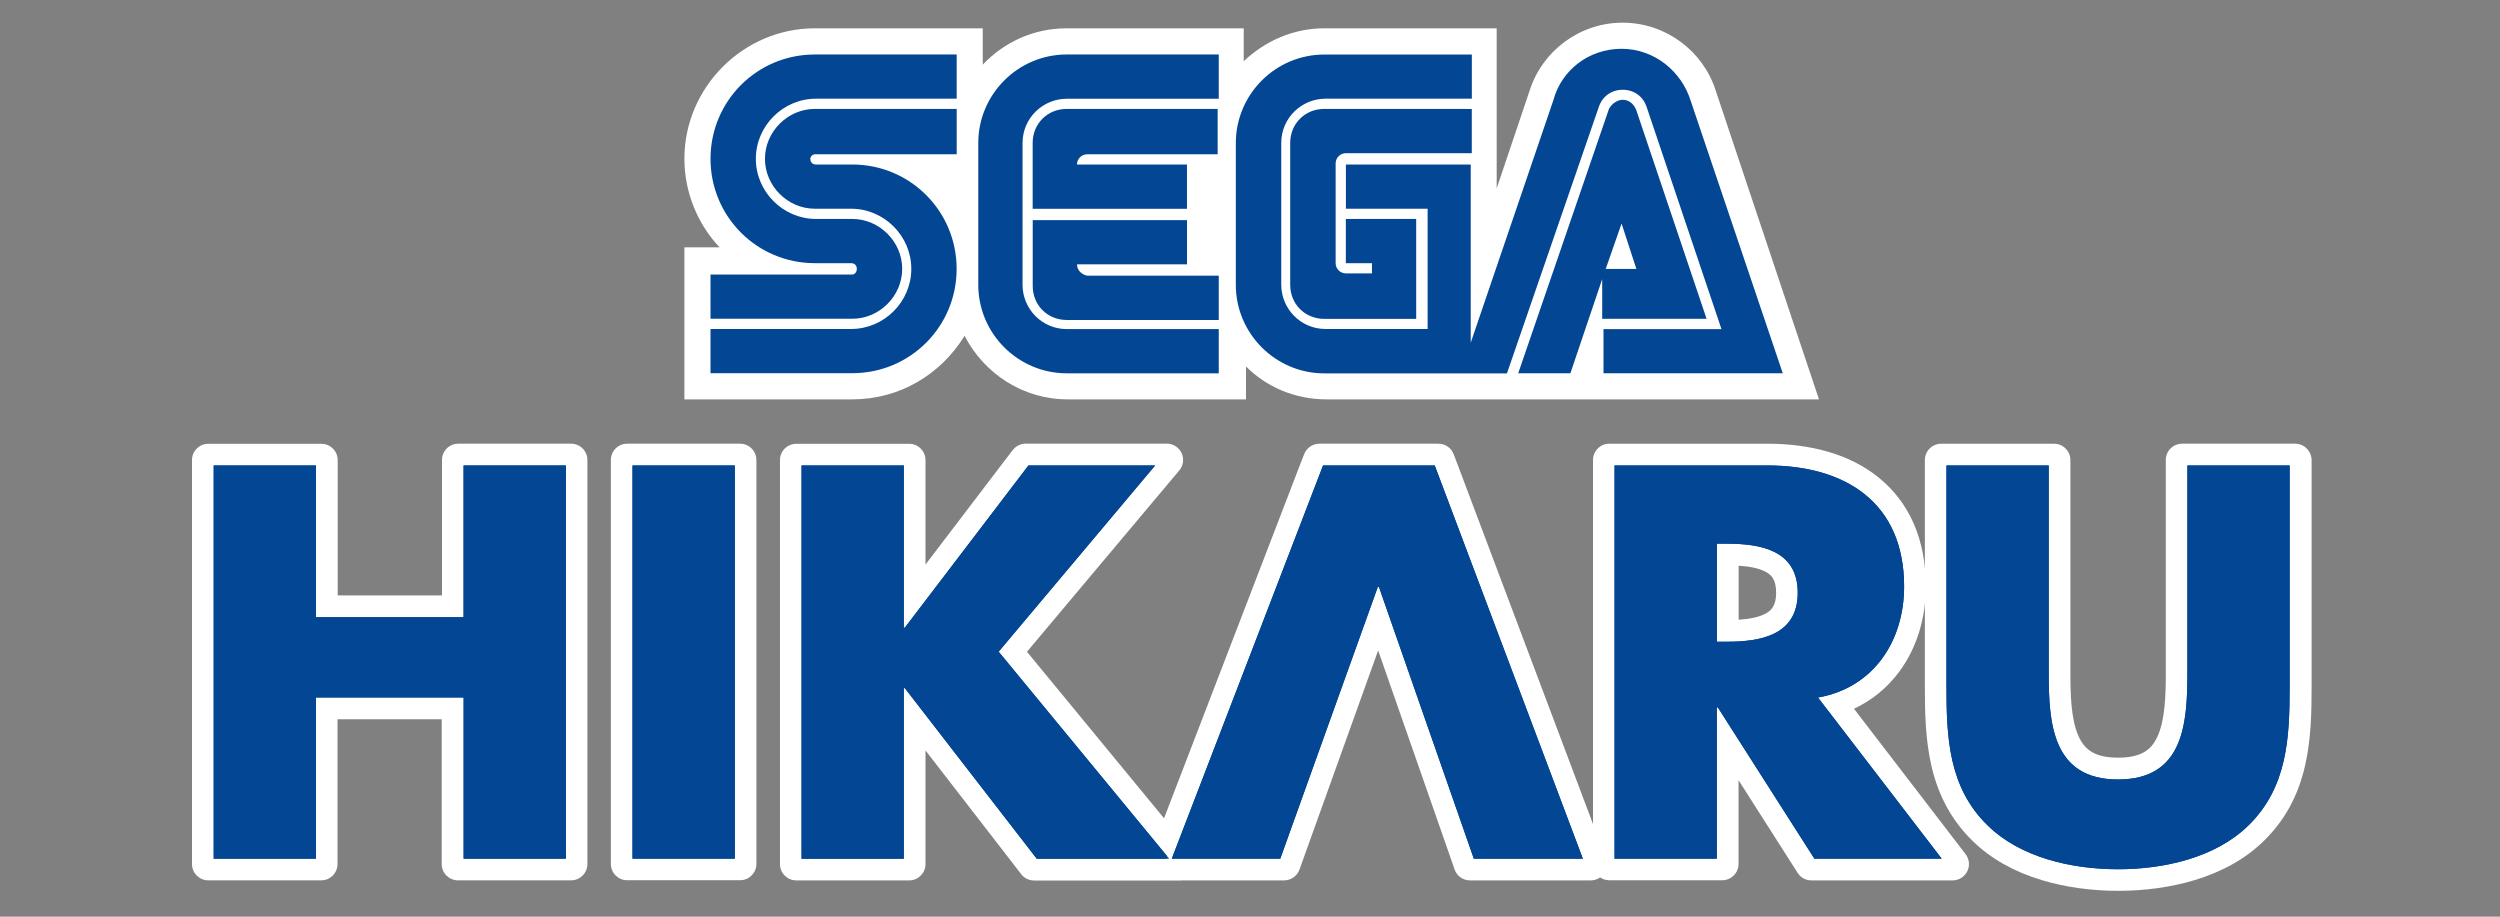 <?xml version="1.0" encoding="UTF-8" standalone="no"?>
<!-- Created with Inkscape (http://www.inkscape.org/) -->

<svg
   width="1200mm"
   height="440mm"
   viewBox="0 0 1200 440"
   version="1.1"
   id="svg1"
   inkscape:version="1.4 (86a8ad7, 2024-10-11)"
   sodipodi:docname="hikaru-w.svg"
   xmlns:inkscape="http://www.inkscape.org/namespaces/inkscape"
   xmlns:sodipodi="http://sodipodi.sourceforge.net/DTD/sodipodi-0.dtd"
   xmlns="http://www.w3.org/2000/svg"
   xmlns:svg="http://www.w3.org/2000/svg">
  <rect x="0" y="0" width="1200" height="440" fill="#808080" stroke="none"/>
  <sodipodi:namedview
     id="namedview1"
     pagecolor="#ffffff"
     bordercolor="#000000"
     borderopacity="0.25"
     inkscape:showpageshadow="2"
     inkscape:pageopacity="0.0"
     inkscape:pagecheckerboard="true"
     inkscape:deskcolor="#d1d1d1"
     inkscape:document-units="mm"
     inkscape:zoom="0.41179679"
     inkscape:cx="2183.1156"
     inkscape:cy="1195.9782"
     inkscape:window-width="3840"
     inkscape:window-height="2066"
     inkscape:window-x="-11"
     inkscape:window-y="-11"
     inkscape:window-maximized="1"
     inkscape:current-layer="g31" />
  <defs
     id="defs1" />
  <g
     id="g31"
     transform="matrix(0.265,0,0,0.265,92.159,10.886)"
     inkscape:label="Outline"
     style="display:inline">
    <g
       id="g11"
       style="display:inline"
       inkscape:label="OutlineOuter">
      <path
         class="st0"
         d="m 482,1538.9 c -8.2,0 -14.8,-6.6 -14.8,-14.8 V 1246.9 H 249 v 277.2 c 0,8.2 -6.6,14.8 -14.8,14.8 H 29.5 c -8.2,0 -14.8,-6.6 -14.8,-14.8 V 792.3 c 0,-8.2 6.6,-14.8 14.8,-14.8 h 204.8 c 8.2,0 14.8,6.6 14.8,14.8 v 260 H 467.5 V 792.2 c 0,-8.2 6.6,-14.8 14.8,-14.8 h 204.5 c 8.2,0 14.8,6.6 14.8,14.8 v 731.9 c 0,8.2 -6.6,14.8 -14.8,14.8 z"
         id="path1"
         style="display:inline;fill:#ffffff" />
      <path
         class="st0"
         d="m 686.7,792.2 v 9.8 712.3 9.7 H 677 491.8 482 v -9.7 -282.2 H 234.2 v 282.2 9.7 H 224.5 39.3 29.6 v -9.7 -712.3 -9.7 h 9.7 185.3 9.7 v 9.7 265 h 247.9 v -265.1 -9.7 h 9.7 185.2 9.6 m 0,-29.6 H 677.1 492 482.3 c -16.3,0 -29.5,13.2 -29.5,29.5 v 9.7 235.6 H 263.9 V 802 792.3 c 0,-16.3 -13.2,-29.5 -29.5,-29.5 H 224.7 39.3 29.6 C 13.2,762.7 0,776 0,792.3 v 9.7 712.3 9.7 c 0,16.3 13.2,29.5 29.5,29.5 h 9.7 185.2 9.7 c 16.3,0 29.5,-13.2 29.5,-29.5 v -9.7 -252.6 h 188.7 v 252.6 9.7 c 0,16.3 13.2,29.5 29.5,29.5 h 9.7 185.5 9.7 c 16.3,0 29.5,-13.2 29.5,-29.5 v -9.7 -712.3 -9.8 c 0.1,-16.3 -13.2,-29.6 -29.5,-29.6 z"
         id="path2"
         style="display:inline;fill:#ffffff" />
      <path
         class="st0"
         d="m 788.1,1538.8 c -8.2,0 -14.8,-6.6 -14.8,-14.8 V 792.2 c 0,-8.2 6.6,-14.8 14.8,-14.8 h 204.7 c 8.2,0 14.8,6.6 14.8,14.8 V 1524 c 0,8.2 -6.6,14.8 -14.8,14.8 z"
         id="path3"
         style="display:inline;fill:#ffffff" />
      <path
         class="st0"
         d="m 992.8,792.2 v 9.8 712.2 9.7 h -9.7 -185.2 -9.7 v -9.7 -712.3 -9.7 h 9.7 185.3 9.6 m 0,-29.6 h -9.6 -185.3 -9.7 c -16.3,0 -29.5,13.2 -29.5,29.5 v 9.7 712.3 9.7 c 0,16.3 13.2,29.5 29.5,29.5 h 9.7 185.2 9.7 c 16.3,0 29.5,-13.2 29.5,-29.5 v -9.7 -712.1 -9.8 c 0.1,-16.3 -13.2,-29.6 -29.5,-29.6 z"
         id="path4"
         style="display:inline;fill:#ffffff" />
      <path
         class="st0"
         d="m 1525.4,1539.1 c -4.6,0 -8.9,-2.1 -11.7,-5.8 l -3,-3.8 -196.8,-254.5 v 249.2 c 0,8.2 -6.6,14.8 -14.8,14.8 h -204.7 c -8.2,0 -14.8,-6.6 -14.8,-14.8 V 792.3 c 0,-8.2 6.6,-14.8 14.8,-14.8 h 204.7 c 8.2,0 14.8,6.6 14.8,14.8 v 233.2 l 181.6,-238.4 3,-3.9 c 2.8,-3.6 7.1,-5.8 11.7,-5.8 h 255.5 c 5.7,0 11,3.3 13.4,8.5 2.4,5.2 1.6,11.3 -2.1,15.7 l -13.6,16.1 -270.2,321.7 272.2,330.6 260.4,-676.9 2.5,-6.4 c 2.2,-5.7 7.7,-9.4 13.8,-9.4 h 215.7 c 6.1,0 11.5,3.7 13.8,9.4 0,0 2.5,6.4 2.5,6.5 l 268.3,712.3 5,13.3 c 1.7,4.5 1.1,9.6 -1.7,13.6 -2.8,4 -7.3,6.4 -12.1,6.4 h -218.7 c -6.3,0 -11.9,-4 -14,-10 l -2.3,-6.6 -150,-429.5 -154.3,429.8 -2.4,6.6 c -2.1,5.8 -7.7,9.7 -13.9,9.7 h -184.9 c -0.8,0.1 -1.6,0.2 -2.4,0.2 h -265.3 z"
         id="path5"
         style="display:inline;fill:#ffffff" />
      <path
         class="st0"
         d="m 2257.8,792.2 2.5,6.3 268.3,712.3 5,13.3 h -14.2 -197.5 -7 l -2.3,-6.6 -163.7,-468.9 -168.4,469 -2.4,6.5 h -6.9 -180.5 l 0.2,0.2 h -20.8 -239.9 -4.8 l -3,-3.8 -223.3,-288.7 v 282.7 9.7 h -9.7 -185.2 -9.7 v -9.7 -712.5 -9.7 h 9.7 185.2 9.7 v 9.7 267.2 l 208.2,-273.2 3,-3.8 h 4.8 229.6 21.1 l -13.6,16.1 -278.2,331.1 296.2,359.6 269.5,-700.6 2.5,-6.3 h 6.7 202.1 6.8 m 0,-29.5 h -6.8 -202.2 -6.7 c -12.2,0 -23.1,7.5 -27.5,18.8 l -2.5,6.3 c 0,0 0,0.1 -0.1,0.1 l -251.3,653.3 -248.3,-301.6 262.3,-312.3 13.6,-16.1 c 7.4,-8.8 9,-21.1 4.2,-31.5 -4.8,-10.4 -15.3,-17.1 -26.8,-17.1 h -21.1 -229.6 -4.8 c -9.2,0 -17.8,4.3 -23.4,11.5 l -3,3.8 c 0,0 -0.1,0.1 -0.1,0.1 L 1328.6,981.5 V 802 792.3 c 0,-16.3 -13.2,-29.5 -29.5,-29.5 h -9.7 -185.2 -9.7 c -16.3,0 -29.5,13.2 -29.5,29.5 v 9.7 712.4 9.7 c 0,16.3 13.2,29.5 29.5,29.5 h 9.7 185.2 9.7 c 16.3,0 29.5,-13.2 29.5,-29.5 v -9.7 -196.2 l 170.4,220.3 2.9,3.8 c 5.6,7.3 14.2,11.5 23.4,11.5 h 4.8 239.9 20.8 c 1.1,0 2.3,-0.1 3.4,-0.2 h 177 6.9 c 12.4,0 23.5,-7.8 27.8,-19.4 l 2.4,-6.5 c 0,0 0,-0.1 0,-0.1 l 140.2,-390.5 136.2,390.1 2.2,6.5 c 4.1,11.9 15.3,19.9 27.9,19.9 h 7 197.5 14.2 c 9.7,0 18.8,-4.8 24.3,-12.7 5.5,-8 6.8,-18.2 3.3,-27.2 l -5,-13.3 -268.3,-712.3 c 0,-0.1 -0.1,-0.2 -0.1,-0.3 l -2.5,-6.3 c -4.3,-11.4 -15.2,-18.9 -27.4,-18.9 z"
         id="path6"
         style="display:inline;fill:#ffffff" />
      <path
         class="st0"
         d="m 2933.3,1539 c -5.1,0 -9.8,-2.6 -12.5,-6.9 l -2.9,-4.5 -131.4,-205.9 V 1524 c 0,8.2 -6.6,14.8 -14.8,14.8 H 2567 c -8.2,0 -14.8,-6.6 -14.8,-14.8 V 792.2 c 0,-8.2 6.6,-14.8 14.8,-14.8 h 286.5 c 38.1,0 73.4,4.7 105,13.9 33.5,9.7 62.8,24.5 87.1,44.1 25.8,20.8 45.7,46.8 59.2,77.4 13.9,31.5 20.9,67.9 20.9,108.4 0,27 -3.8,53.1 -11.2,77.5 -7.7,25.1 -19,47.9 -33.6,67.8 -23.9,32.4 -56,56.3 -93.9,70.2 l 201.7,262.8 12.1,15.7 c 3.4,4.5 4,10.5 1.5,15.5 -2.5,5 -7.6,8.2 -13.2,8.2 h -255.8 z m -146.6,-442.2 c 31.3,-0.5 53.4,-4.5 69.2,-12.6 19.5,-10 28.2,-25.9 28.2,-51.6 0,-25.8 -8.7,-41.7 -28.2,-51.6 -15.9,-8.1 -38,-12.1 -69.2,-12.6 z"
         id="path7"
         style="display:inline;fill:#ffffff" />
      <path
         class="st0"
         d="m 2853.7,792.2 c 36.6,0 70.5,4.4 100.8,13.3 31.7,9.2 59.3,23.1 81.9,41.4 23.9,19.3 42.4,43.5 54.9,71.9 13.1,29.6 19.7,64.1 19.7,102.4 0,25.6 -3.5,50.2 -10.5,73.3 -7.2,23.4 -17.7,44.7 -31.4,63.3 -26.2,35.5 -62.8,60 -106.6,71.1 l 214.6,279.6 12.1,15.8 h -19.9 -230.6 -5.4 l -2.9,-4.5 -158.6,-248.6 v 243.2 9.7 h -9.7 -185.2 -9.7 v -9.7 -712.5 -9.7 h 9.7 276.8 m -81.8,319.4 h 8.2 c 37.1,0 63.4,-4.5 82.5,-14.3 24.4,-12.5 36.2,-33.7 36.2,-64.8 0,-31.2 -11.8,-52.4 -36.2,-64.8 -19.2,-9.7 -45.4,-14.3 -82.5,-14.3 h -8.2 v 158.2 m 81.8,-349 h -276.8 -9.7 c -16.3,0 -29.5,13.2 -29.5,29.5 v 9.7 712.3 9.7 c 0,16.3 13.2,29.5 29.5,29.5 h 9.7 185.2 9.7 c 16.3,0 29.5,-13.2 29.5,-29.5 v -9.7 -142 l 104.1,163.2 2.8,4.5 c 5.4,8.6 14.8,13.8 25,13.8 h 5.4 230.6 19.9 c 11.3,0 21.5,-6.4 26.5,-16.5 5,-10.1 3.8,-22.1 -3.1,-31.1 l -12.1,-15.8 -190,-247.5 c 32.7,-15.3 60.7,-38.3 82.4,-67.7 15.6,-21.3 27.7,-45.5 35.9,-72.2 0,0 0,-0.1 0,-0.1 7.8,-25.8 11.8,-53.4 11.8,-81.8 0,-42.5 -7.5,-81 -22.2,-114.3 -14.4,-32.7 -35.8,-60.6 -63.4,-82.9 -25.7,-20.8 -56.8,-36.6 -92.2,-46.8 -32.9,-9.4 -69.5,-14.3 -109,-14.3 z m -52.2,318.8 v -97.8 c 20.9,1.3 36.6,4.8 47.8,10.4 10.4,5.3 20.1,13.6 20.1,38.4 0,24.8 -9.7,33.1 -20.2,38.5 -11.1,5.7 -26.8,9.2 -47.7,10.5 z"
         id="path8"
         style="display:inline;fill:#ffffff" />
      <path
         class="st0"
         d="m 3488.8,1557.8 c -47.2,0 -93.6,-6.5 -134.1,-18.7 -48.5,-14.7 -88.7,-37.4 -119.4,-67.6 -35.5,-34.6 -58.6,-76.9 -70.6,-129.2 -10.4,-45.9 -11.3,-94.2 -11.3,-139.7 V 792.2 c 0,-8.2 6.6,-14.8 14.8,-14.8 h 204.7 c 8.2,0 14.8,6.6 14.8,14.8 V 1177 c 0,41.5 1.2,88.6 16,121.4 14.9,32.9 41.1,47.6 85.1,47.6 44.1,0 70.3,-14.7 85.1,-47.6 14.8,-33.1 16,-80 16,-121.5 V 792.2 c 0,-8.2 6.6,-14.8 14.8,-14.8 h 204.9 c 8.2,0 14.8,6.6 14.8,14.8 v 410.4 c 0,45.5 -0.9,93.7 -11.4,139.7 -12,52.4 -35.1,94.6 -70.7,129.3 -30.4,30 -70.5,52.7 -119.2,67.5 -40.7,12.2 -87.1,18.7 -134.3,18.7 z"
         id="path9"
         style="display:inline;fill:#ffffff" />
      <path
         class="st0"
         d="m 3809.5,792.2 v 9.8 400.5 c 0,44.7 -0.9,92.1 -11,136.4 -11.3,49.5 -33.1,89.4 -66.6,122 -28.8,28.5 -66.9,49.9 -113.2,64 -39.1,11.8 -84,18.1 -129.9,18.1 -45.9,0 -90.8,-6.3 -129.9,-18.1 -46.3,-14 -84.4,-35.5 -113.3,-64 -33.5,-32.6 -55.2,-72.5 -66.6,-122 -10,-44.2 -10.9,-91.6 -10.9,-136.4 v -400.6 -9.7 h 9.7 185.2 9.7 v 9.7 375.1 c 0,43 1.3,91.9 17.3,127.5 17.3,38.4 48.5,56.3 98.6,56.3 50,0 81.3,-17.9 98.6,-56.3 16,-35.6 17.3,-84.5 17.3,-127.5 v -375.1 -9.7 h 9.7 185.2 9.7 0.4 m 0,-29.6 h -0.2 -9.7 -185.2 -9.7 c -16.3,0 -29.5,13.2 -29.5,29.5 v 9.7 375.2 c 0,39.9 -1.1,85 -14.8,115.4 -6.1,13.6 -14,22.9 -24.7,29 -11.6,6.6 -27,9.9 -46.9,9.9 -19.9,0 -35.3,-3.2 -46.9,-9.9 -10.7,-6.1 -18.6,-15.4 -24.8,-29.1 -13.6,-30.2 -14.7,-75.4 -14.7,-115.4 v -375 -9.7 c 0,-16.3 -13.2,-29.5 -29.5,-29.5 h -9.7 -185.2 -9.7 c -16.3,0 -29.5,13.2 -29.5,29.5 v 9.7 400.6 c 0,46.3 0.9,95.5 11.7,142.9 12.6,55.2 37.1,99.9 74.7,136.6 32.4,31.9 74.6,55.8 125.4,71.1 41.9,12.7 89.8,19.4 138.4,19.4 48.6,0 96.5,-6.7 138.4,-19.4 0,0 0,0 0.1,0 51,-15.5 93.1,-39.4 125.3,-71.1 37.6,-36.7 62.1,-81.3 74.7,-136.5 10.9,-47.5 11.8,-96.6 11.8,-142.9 V 802 792.2 c -0.3,-16.3 -13.5,-29.6 -29.8,-29.6 z"
         id="path10"
         style="display:inline;fill:#ffffff" />
    </g>
    <g
       id="g20"
       style="display:inline"
       inkscape:label="OutlineInner">
      <polygon
         class="st1"
         points="229.4,797.1 229.4,1072 487.1,1072 487.1,797.1 682,797.1 682,1519.3 487.1,1519.3 487.1,1227.3 229.4,1227.3 229.4,1519.3 34.5,1519.3 34.5,797.1 "
         id="polygon11"
         style="fill:#034693" />
      <path
         class="st0"
         d="m 677.2,802 v 712.3 H 492 v -292 H 224.6 v 292 H 39.3 V 802 h 185.2 v 274.9 H 491.9 V 802 h 185.3 m 9.7,-9.8 H 677.2 492 482.3 v 9.7 265.1 h -248 V 802 792.3 H 224.6 39.3 29.6 v 9.7 712.3 9.7 h 9.7 185.2 9.7 v -9.7 -282.2 H 482 v 282.2 9.7 h 9.7 185.3 9.7 v -9.7 -712.3 -9.8 z"
         id="path11"
         style="fill:#ffffff" />
      <rect
         x="793.1"
         y="797.1"
         class="st1"
         width="195"
         height="722.2"
         id="rect12"
         style="fill:#034693" />
      <path
         class="st0"
         d="m 983.2,802 v 712.3 H 797.9 V 802 h 185.3 m 9.7,-9.8 h -9.7 -185.3 -9.7 v 9.7 712.3 9.7 h 9.7 185.2 9.7 V 1514.2 802 Z"
         id="path12"
         style="fill:#ffffff" />
      <polygon
         class="st1"
         points="1099.2,797.1 1294.2,797.1 1294.2,1083.7 1512.7,797.1 1755.2,797.1 1467.6,1139.3 1780.5,1519.4 1527.7,1519.4 1294.2,1217.4 1294.2,1519.4 1099.2,1519.4 "
         id="polygon13"
         style="display:inline;fill:#034693" />
      <path
         class="st0"
         d="m 1744.6,802 -283.5,337.3 309,375.1 h -239.9 l -239,-309 h -1.9 v 309 H 1104.1 V 802 h 185.2 v 293.8 h 1.9 L 1515.1,802 h 229.5 m 21.1,-9.8 h -21.1 -229.6 -4.8 l -3,3.8 -208.1,273.2 V 802 792.3 h -9.7 -185.2 -9.7 v 9.7 712.4 9.7 h 9.7 185.2 9.7 v -9.7 -282.7 l 223.3,288.7 3,3.8 h 4.8 239.9 20.8 l -13.2,-16 -303.7,-368.8 278.1,-331.1 z"
         id="path13"
         style="display:inline;fill:#ffffff" />
      <polygon
         class="st1"
         points="2318.3,1519.3 2148.9,1034 1974.7,1519.3 1767.7,1519.3 2045.4,797.1 2254.4,797.1 2526.4,1519.3 "
         id="polygon14"
         style="fill:#034693" />
      <path
         class="st0"
         d="m 2251,802 268.3,712.3 H 2321.8 L 2149.9,1022 h -2 l -176.7,492.3 H 1774.7 L 2048.7,802 H 2251 m 6.8,-9.8 h -6.8 -202.2 -6.7 l -2.5,6.3 -274,712.3 -5.1,13.3 h 14.3 196.5 6.9 l 2.4,-6.5 168.4,-469 163.7,468.9 2.3,6.6 h 7 197.5 14.2 l -5,-13.3 -268.3,-712.3 z"
         id="path14"
         style="fill:#ffffff" />
      <path
         class="st1"
         d="M 2936.1,1519.3 2767,1254.4 v 264.9 H 2572 V 797.1 h 281.7 c 74,0 136.2,18.5 179.6,53.7 23.3,18.8 41.3,42.4 53.5,70.1 12.8,29 19.3,62.8 19.3,100.4 0,51 -14.2,97.2 -41,133.6 -26.9,36.5 -65.2,60.9 -111.2,70.9 l 225.4,293.5 H 2936.1 Z M 2780,1116.4 c 57.6,0 123.6,-9.6 123.6,-84 0,-74.4 -66.1,-84 -123.6,-84 h -13 v 167.9 z"
         id="path15"
         style="fill:#034693" />
      <path
         class="st0"
         d="m 2853.7,802 c 140.8,0 247.5,67 247.5,219.2 0,98.3 -54.7,183.2 -156,201.2 l 224.1,291.9 h -230.6 l -174.9,-274 h -1.9 v 274 H 2576.7 V 802 h 277 m -91.6,319.3 h 17.9 c 60.5,0 128.5,-11.3 128.5,-88.8 0,-77.5 -68,-88.8 -128.5,-88.8 h -17.9 v 177.6 m 91.6,-329.1 h -276.8 -9.7 v 9.7 712.3 9.7 h 9.7 185.2 9.7 v -9.7 -243.2 l 158.6,248.6 2.9,4.5 h 5.4 230.6 19.9 l -12.1,-15.8 -214.6,-279.6 c 43.8,-11.1 80.4,-35.5 106.6,-71.1 13.7,-18.6 24.2,-39.9 31.4,-63.3 7,-23 10.5,-47.7 10.5,-73.3 0,-38.3 -6.6,-72.8 -19.7,-102.4 -12.5,-28.4 -31,-52.6 -54.9,-71.9 -22.6,-18.3 -50.2,-32.3 -81.9,-41.4 -30.4,-8.7 -64.2,-13.1 -100.8,-13.1 z m -81.8,161.2 h 8.2 c 37.1,0 63.3,4.5 82.5,14.3 24.4,12.4 36.2,33.6 36.2,64.8 0,31.1 -11.8,52.3 -36.2,64.8 -19.1,9.7 -45.4,14.3 -82.5,14.3 h -8.2 z"
         id="path16"
         style="fill:#ffffff" />
      <path
         class="st1"
         d="m 3488.6,1538.2 c -45.4,0 -89.8,-6.2 -128.4,-17.9 -45.5,-13.8 -82.9,-35 -111.3,-62.8 -32.8,-31.9 -54.2,-71 -65.3,-119.5 -10,-43.7 -10.8,-90.8 -10.8,-135.3 V 797.1 h 195 v 380 c 0,43.5 1.4,92.9 17.8,129.6 17.9,39.9 51.6,59.2 103,59.2 51.4,0 85.1,-19.4 103,-59.2 16.4,-36.5 17.8,-86.1 17.8,-129.6 v -380 h 194.8 v 405.5 c 0,44.4 -0.9,91.5 -10.9,135.3 -11.1,48.5 -32.5,87.6 -65.3,119.5 -28.4,27.9 -65.8,49 -111.3,62.8 -38.3,11.8 -82.7,18 -128.1,18 z"
         id="path17"
         style="fill:#034693" />
      <path
         class="st0"
         d="m 3799.5,802 v 400.6 c 0,91.7 -3.8,182.3 -74.6,251.4 -59.6,58.6 -153.1,79.4 -236.2,79.4 -83.1,0 -176.7,-20.8 -236.2,-79.4 -70.9,-68.9 -74.6,-159.7 -74.6,-251.4 V 802 h 185.2 v 375.1 c 0,92.5 6.7,193.7 125.6,193.7 118.9,0 125.6,-101.1 125.6,-193.7 V 802 h 185.2 m 9.8,-9.8 h -9.7 -185.2 -9.7 v 9.7 375.1 c 0,43 -1.4,91.9 -17.3,127.5 -17.2,38.4 -48.5,56.3 -98.6,56.3 -50,0 -81.2,-17.9 -98.6,-56.3 -16,-35.6 -17.3,-84.5 -17.3,-127.5 v -375.1 -9.7 h -9.7 -185.2 -9.7 v 9.7 400.6 c 0,44.8 0.9,92.2 10.9,136.4 11.3,49.5 33.1,89.4 66.6,122 28.9,28.5 67,50 113.3,64 39.1,11.8 84,18.1 129.9,18.1 45.9,0 90.8,-6.3 129.9,-18.1 46.3,-14.1 84.4,-35.5 113.2,-64 33.5,-32.6 55.2,-72.5 66.6,-122 10.1,-44.3 11,-91.7 11,-136.4 V 802 792.2 Z"
         id="path18"
         style="fill:#ffffff" />
    </g>
    <g
       id="g30"
       inkscape:label="SegaOutline"
       style="display:inline">
      <path
         class="st0"
         d="M 2760,123.3 C 2737.4,51.4 2669.4,0 2591.4,0 2513.3,0 2445.5,51.4 2422.8,123.3 l -59.6,176.8 V 10.2 h -312.3 c -55.5,0 -106.8,22.6 -145.9,59.6 V 10.2 h -320.6 c -59.6,0 -113,24.7 -152.1,65.8 V 10.2 h -304.1 c -129.5,0 -236.3,106.8 -236.3,236.3 0,61.7 24.7,119.2 63.7,160.4 H 891.9 V 682.3 H 1196 c 86.2,0 160.3,-45.3 203.4,-115.1 35,67.7 104.8,115.1 187,115.1 h 322.7 v -59.6 c 37,37 88.3,59.6 145.9,59.6 h 892 z"
         id="path20"
         style="display:inline;fill:#ffffff" />
    </g>
  </g>
  <g
     id="g48"
     inkscape:label="HIKARU"
     transform="matrix(0.265,0,0,0.265,92.159,10.886)"
     style="display:inline">
    <path
       id="polygon39"
       style="fill:#034693"
       class="st1"
       inkscape:label="HIKARU"
       d="M 39.301,802 V 1514.301 H 224.6 v -292 h 267.4 v 292 H 677.199 V 802 H 491.9 V 1076.9 H 224.5 V 802 Z m 758.6,0 V 1514.301 H 983.199 V 802 Z m 306.199,0 v 712.4 h 185.201 v -309 h 1.898 l 239,309 h 239.9 l -309,-375.1 283.5,-337.301 h -229.5 l -223.9,293.801 h -1.898 V 802 Z m 944.6,0 -274,712.301 h 196.5 L 2147.9,1022 h 2 l 171.9,492.301 h 197.5 L 2251,802 Z m 528,0 v 712.301 h 185.201 v -274 h 1.9 l 174.899,274 h 230.601 l -224.101,-291.9 c 101.3,-18 156,-102.901 156,-201.201 0,-152.2 -106.7,-219.199 -247.5,-219.199 z m 601.201,0 v 400.6 c 0,91.7 3.7,182.5 74.6,251.4 59.5,58.6 153.099,79.4 236.199,79.4 83.1,0 176.601,-20.8 236.201,-79.4 70.8,-69.1 74.6,-159.7 74.6,-251.4 V 802 h -185.199 v 375.1 c 0,92.6 -6.702,193.701 -125.602,193.701 -118.9,0 -125.6,-101.201 -125.6,-193.701 V 802 Z M 2762.1,943.699 H 2780 c 60.5,0 128.5,11.301 128.5,88.801 0,77.5 -68,88.801 -128.5,88.801 h -17.9 z" />
    <path
       id="path21"
       style="fill:#034693"
       class="st1"
       d="m 2589.4,47.301 c -59.5,0 -108.901,39 -123.301,92.5 L 2316.199,579.6 V 256.9 H 2090.1 V 337 h 148 v 217.801 h -185 c -45.3,0 -80.1,-37.002 -80.1,-80.102 V 217.801 c 0,-45.3 37,-80.102 80.1,-80.102 h 265.1 V 57.699 H 2051 C 1962.7,57.699 1890.699,129.7 1890.699,218 v 256.9 c 0,88.3 72.001,160.299 160.301,160.299 h 330.801 l 166.5,-482.898 c 6.2,-18.5 22.599,-30.801 43.199,-30.801 20.6,0 36.999,12.301 43.199,30.801 l 135.701,402.799 h -213.701 v 79.9 h 324.701 L 2714.699,141.801 c -16.4,-53.4 -65.799,-94.5 -125.299,-94.5 z M 1128.199,57.6 c -104.8,0 -189,84.3 -189,189 0,104.7 84.3,189 189,189 H 1194 c 6.2,0 10.199,4.101 10.199,10.201 0.1,6.2 -4.099,10.398 -8.299,10.398 H 939.199 v 80.102 H 1196 c 49.2,0 90.4,-41.2 90.4,-90.4 0,-49.2 -41.2,-90.4 -90.4,-90.4 h -65.801 c -59.6,0 -108.898,-49.2 -108.898,-108.9 0,-59.7 49.298,-108.9 108.898,-108.9 h 254.9 V 57.6 Z m 456.301,0 c -88.3,0 -160.301,72.001 -160.301,160.301 v 256.9 c 0,88.3 72.001,160.299 160.301,160.299 h 275.301 V 555 H 1584.5 c -45.3,0 -80.1,-37 -80.1,-80.1 V 217.9 c 0,-45.3 37,-80.1 80.1,-80.1 h 275.301 V 57.6 Z m 1006.801,82.1 c -10.2,0 -20.601,8.3 -24.701,16.4 l -164.4,478.9 h 94.5 l 57.602,-170.5 v 72 l 2.1,-0.1 h 187 L 2616,158.199 c -4.1,-10.2 -12.299,-18.5 -24.699,-18.5 z m -1463.102,16.5 c -49.2,0 -90.398,41.2 -90.398,90.4 0,49.2 41.198,90.4 90.398,90.4 H 1194 c 59.6,0 108.9,49.2 108.9,108.9 0,59.7 -49.2,108.9 -108.9,108.9 H 939.199 V 634.9 H 1196 c 104.8,0 189,-84.3 189,-189 0,-104.7 -84.3,-189 -189,-189 h -65.801 c -6.2,0 -10.199,-4.101 -10.199,-10.201 -0.1,-4.2 4.099,-8.299 8.199,-8.299 h 256.9 v -82.201 z m 456.201,0 c -35,0 -61.701,26.801 -61.701,61.701 v 119.199 h 279.5 V 256.9 H 1603 c 0,-10.2 8.3,-18.5 18.5,-18.5 h 236.301 v -82.201 z m 466.5,0 c -35,0 -61.701,26.801 -61.701,61.701 v 256.9 c 0,35 26.801,61.699 61.701,61.699 h 166.5 V 355.5 H 2090 v 80.1 h 47.301 v 18.5 H 2090 c -10.2,0 -18.5,-8.3 -18.5,-18.5 V 254.9 c 0,-10.2 8.3,-18.5 18.5,-18.5 h 228.1 v -80.1 z m -528.1,201.4 v 119.201 c 0,35 26.799,61.699 61.699,61.699 h 275.301 v -80.199 h -238.4 c -10.3,-2.1 -18.4,-10.302 -18.4,-20.602 h 199.301 v -80.1 z m 1066.6,6.201 26.799,82.199 h -55.5 z"
       inkscape:label="SEGA" />
  </g>
</svg>
